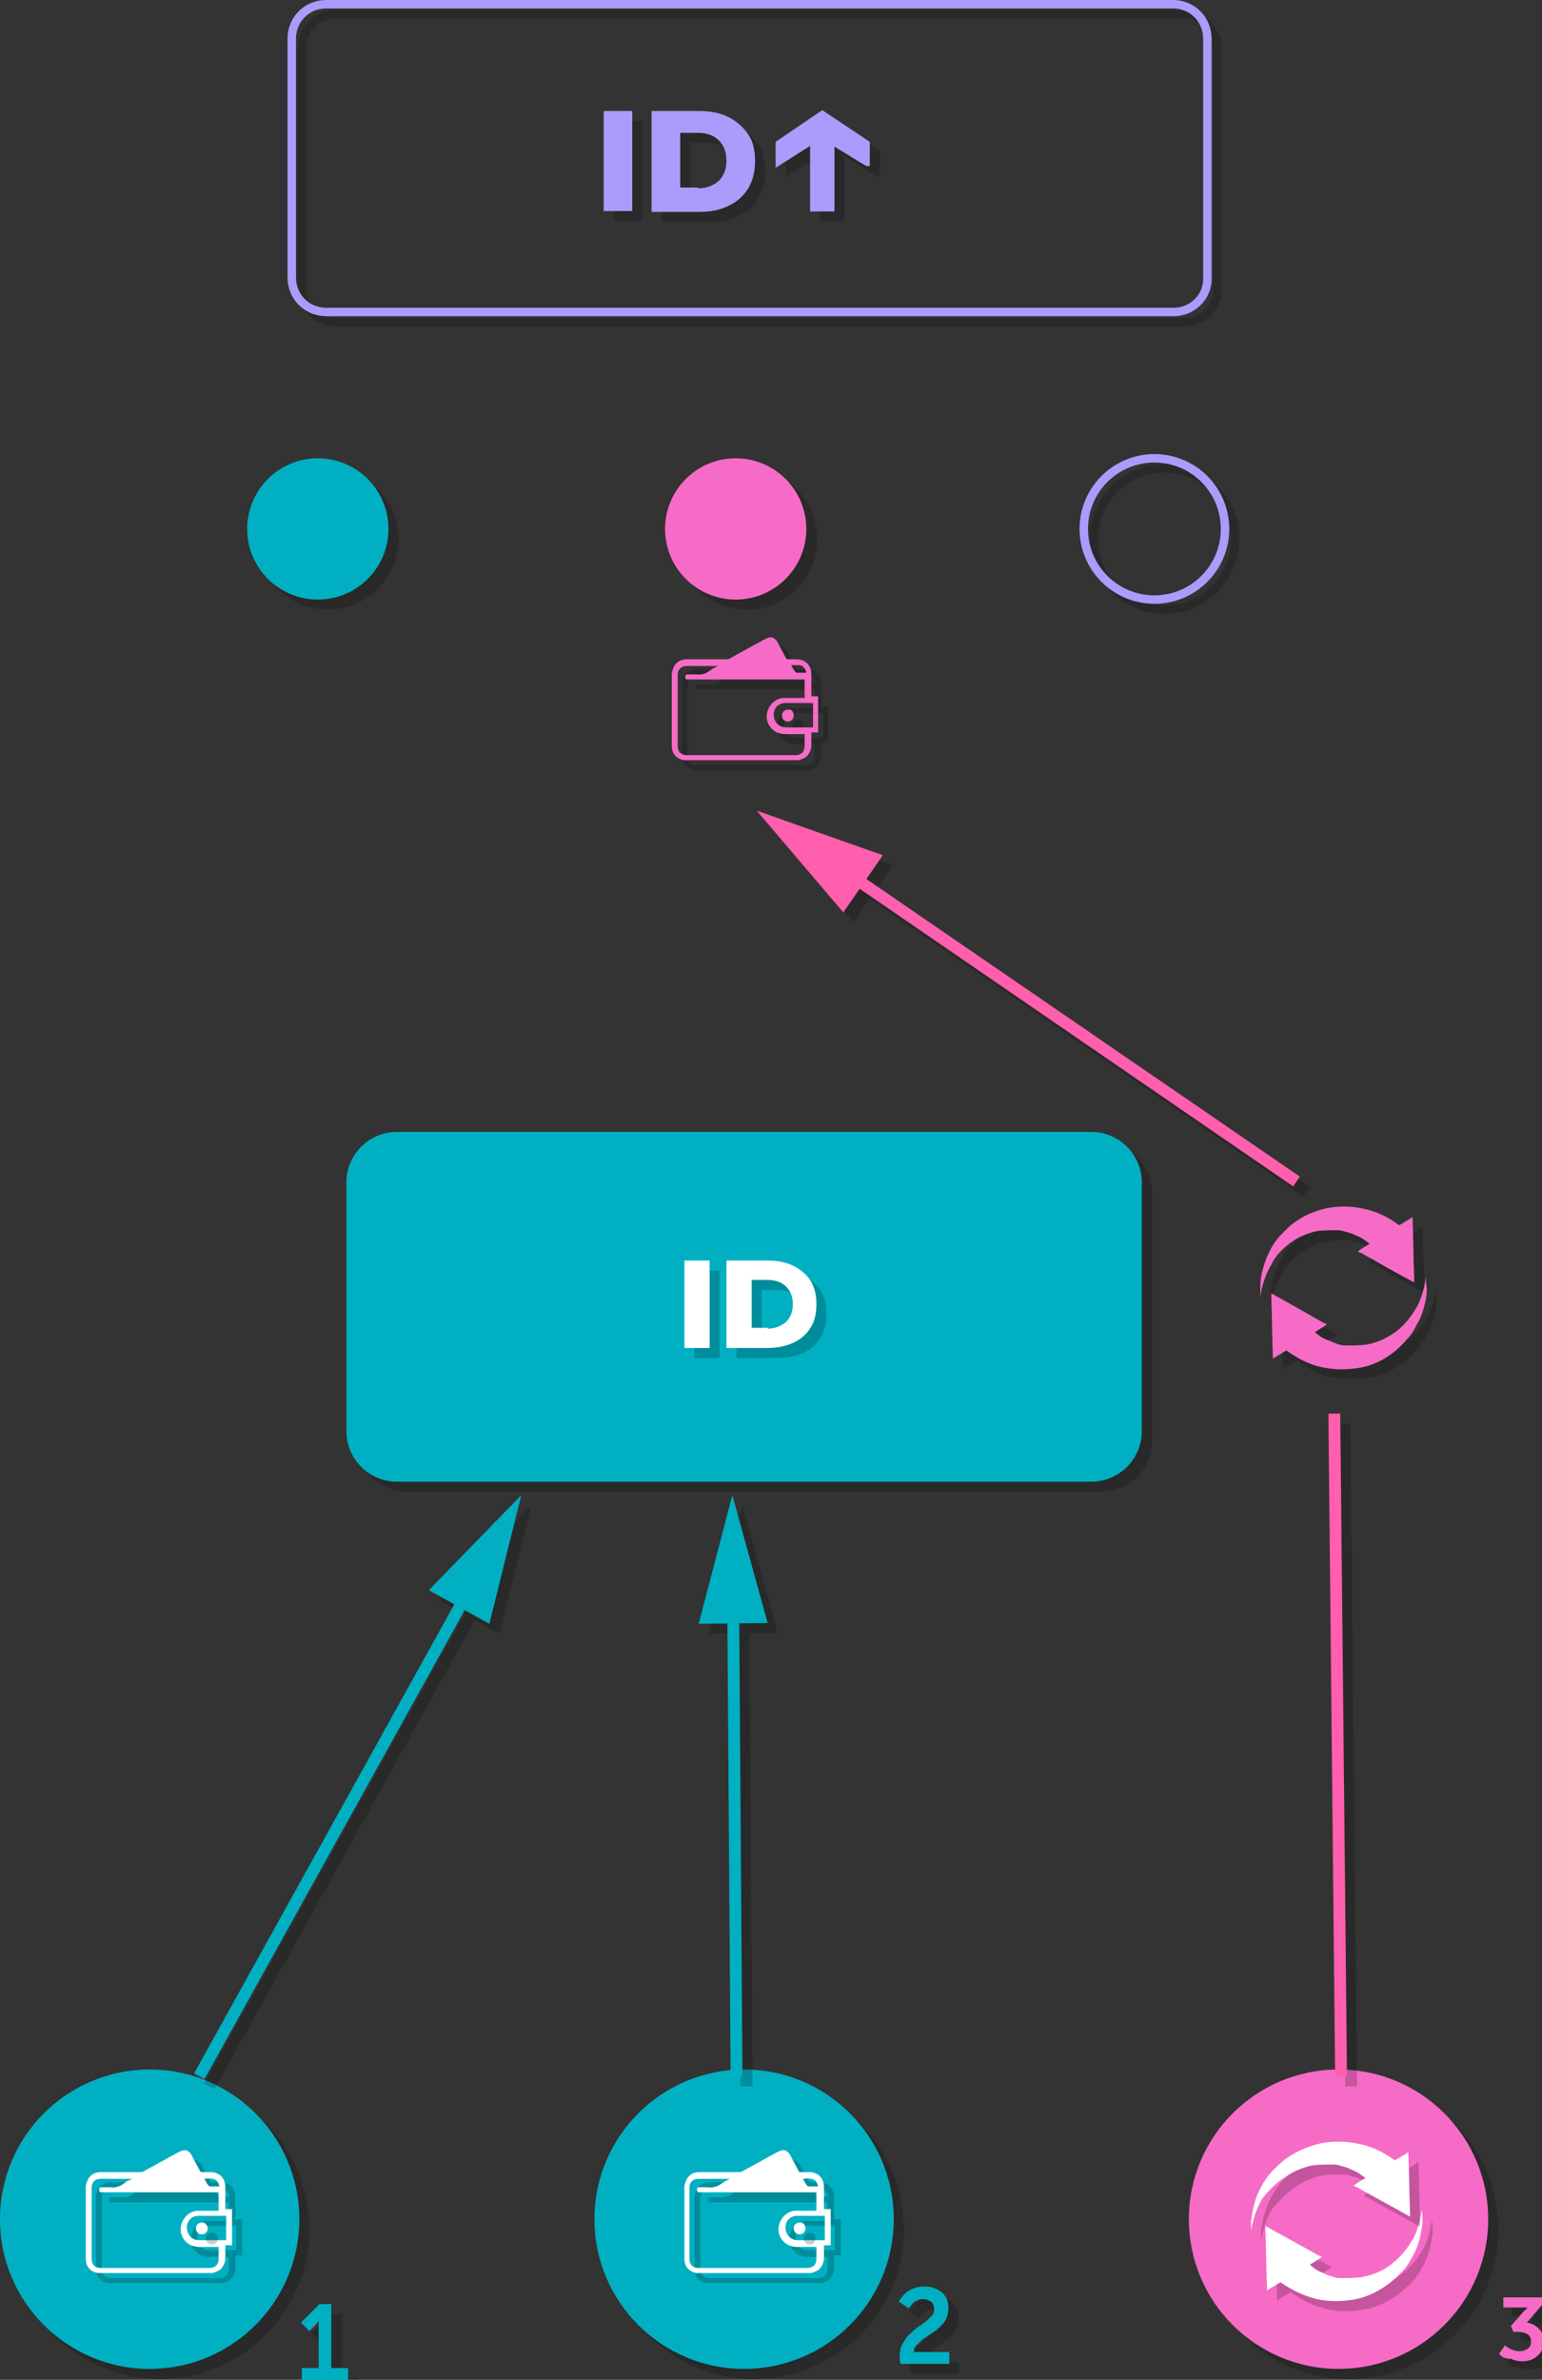 <?xml version="1.0" encoding="utf-8"?>
<!-- Generator: Adobe Illustrator 18.0.0, SVG Export Plug-In . SVG Version: 6.00 Build 0)  -->
<!DOCTYPE svg PUBLIC "-//W3C//DTD SVG 1.1//EN" "http://www.w3.org/Graphics/SVG/1.1/DTD/svg11.dtd">
<svg version="1.1" id="Layer_1" xmlns="http://www.w3.org/2000/svg" xmlns:xlink="http://www.w3.org/1999/xlink" x="0px" y="0px"
	 viewBox="0 0 183.4 283" enable-background="new 0 0 183.4 283" xml:space="preserve">
<rect x="0" y="0" width="183.4" height="283" fill="#333333" stroke="none"/>
<g>
	<g>
		<g opacity="0.2">
			<path d="M179.3,280.9l0.7-1c0.2,0.2,0.5,0.4,0.8,0.5c0.3,0.1,0.6,0.2,0.9,0.2c0.4,0,0.7-0.1,1-0.3s0.4-0.5,0.4-0.8
				c0-0.4-0.1-0.7-0.4-0.9c-0.3-0.2-0.7-0.3-1.2-0.3h-0.5l-0.3-0.7l1.4-1.6c0.1-0.1,0.2-0.2,0.3-0.3s0.2-0.2,0.2-0.2l0.1-0.1v0
				c-0.2,0-0.4,0-0.7,0h-2.2v-1.2h4.6v0.9l-1.8,2.1c0.6,0.1,1,0.3,1.4,0.7c0.4,0.4,0.6,0.9,0.6,1.5c0,0.7-0.2,1.3-0.7,1.7
				c-0.5,0.5-1.1,0.7-1.9,0.7c-0.5,0-0.9-0.1-1.3-0.3C180,281.5,179.6,281.3,179.3,280.9z"/>
		</g>
		<g>
			<g>
				<path fill="#F66BC6" d="M178.3,279.9l0.7-1c0.2,0.2,0.5,0.4,0.8,0.5c0.3,0.1,0.6,0.2,0.9,0.2c0.4,0,0.7-0.1,1-0.3
					s0.4-0.5,0.4-0.8c0-0.4-0.1-0.7-0.4-0.9c-0.3-0.2-0.7-0.3-1.2-0.3h-0.5l-0.3-0.7l1.4-1.6c0.1-0.1,0.2-0.2,0.3-0.3
					s0.2-0.2,0.2-0.2l0.1-0.1v0c-0.2,0-0.4,0-0.7,0h-2.2v-1.2h4.6v0.9l-1.8,2.1c0.6,0.1,1,0.3,1.4,0.7c0.4,0.4,0.6,0.9,0.6,1.5
					c0,0.7-0.2,1.3-0.7,1.7c-0.5,0.5-1.1,0.7-1.9,0.7c-0.5,0-0.9-0.1-1.3-0.3C179,280.5,178.6,280.3,178.3,279.9z"/>
			</g>
		</g>
	</g>
	<g>
		<g>
			<g opacity="0.2">
				<circle cx="19" cy="265.1" r="17.8"/>
			</g>
			<g>
				<circle fill="#00B0C2" cx="17.8" cy="263.9" r="17.8"/>
			</g>
		</g>
		<g>
			<g opacity="0.2">
				<circle cx="89.7" cy="265.1" r="17.8"/>
			</g>
			<g>
				<circle fill="#00B0C2" cx="88.5" cy="263.9" r="17.8"/>
			</g>
		</g>
		<g>
			<g opacity="0.2">
				<circle cx="39" cy="64.1" r="8.4"/>
			</g>
			<g>
				<circle fill="#00B0C2" cx="37.8" cy="62.9" r="8.4"/>
			</g>
		</g>
		<g>
			<g opacity="0.2">
				<circle cx="88.8" cy="64.1" r="8.4"/>
			</g>
			<g>
				<circle fill="#F66BC6" cx="87.5" cy="62.9" r="8.4"/>
			</g>
		</g>
		<g>
			<g opacity="0.2">
				<circle fill="none" stroke="#000000" stroke-width="1.004" stroke-miterlimit="10" cx="138.5" cy="64.1" r="8.4"/>
			</g>
			<g>
				<circle fill="none" stroke="#AC9BFB" stroke-width="1.004" stroke-miterlimit="10" cx="137.3" cy="62.9" r="8.4"/>
			</g>
		</g>
		<g>
			<g opacity="0.2">
				<circle cx="160.4" cy="265.1" r="17.8"/>
			</g>
			<g>
				<circle fill="#F66BC6" cx="159.2" cy="263.9" r="17.8"/>
			</g>
		</g>
		<g>
			<g opacity="0.2">
				<path d="M131,177.4H48.4c-3.3,0-6-2.7-6-6v-29.6c0-3.3,2.7-6,6-6H131c3.3,0,6,2.7,6,6v29.6C137,174.7,134.3,177.4,131,177.4z"/>
			</g>
			<g>
				<path fill="#00B0C2" d="M129.8,176.2H47.2c-3.3,0-6-2.7-6-6v-29.6c0-3.3,2.7-6,6-6h82.6c3.3,0,6,2.7,6,6v29.6
					C135.8,173.5,133.1,176.2,129.8,176.2z"/>
			</g>
		</g>
		<g>
			<g opacity="0.2">
				<path d="M37.1,284.2v-1.4h2v-5l0-0.6h0c-0.1,0.1-0.2,0.3-0.4,0.5l-0.7,0.7l-1-1l2.3-2.2h1.4v7.6h2v1.4H37.1z"/>
			</g>
			<g>
				<g>
					<path fill="#00B0C2" d="M35.9,283v-1.4h2v-5l0-0.6h0c-0.1,0.1-0.2,0.3-0.4,0.5l-0.7,0.7l-1-1L38,274h1.4v7.6h2v1.4H35.9z"/>
				</g>
			</g>
		</g>
		<g>
			<g opacity="0.2">
				<path d="M108.3,282.2c-0.1-0.3-0.1-0.6-0.1-0.8c0-0.4,0.1-0.8,0.2-1.2c0.2-0.4,0.4-0.7,0.6-1c0.2-0.3,0.5-0.5,0.8-0.8
					s0.6-0.5,0.9-0.7c0.3-0.2,0.6-0.4,0.8-0.6s0.4-0.4,0.6-0.6c0.2-0.2,0.2-0.5,0.2-0.7c0-0.4-0.1-0.7-0.4-0.9
					c-0.3-0.2-0.6-0.3-1-0.3c-0.3,0-0.6,0.1-0.9,0.3c-0.3,0.2-0.5,0.5-0.7,0.8l-1.2-0.8c0.3-0.5,0.7-1,1.2-1.3
					c0.5-0.3,1.1-0.5,1.8-0.5c0.8,0,1.5,0.2,2.1,0.7c0.6,0.5,0.8,1.1,0.8,1.9c0,0.4-0.1,0.8-0.2,1.1c-0.1,0.3-0.3,0.6-0.6,0.9
					s-0.5,0.5-0.8,0.7c-0.3,0.2-0.6,0.4-0.9,0.6c-0.3,0.2-0.6,0.4-0.8,0.6c-0.2,0.2-0.4,0.4-0.6,0.6c-0.2,0.2-0.2,0.4-0.2,0.7h4.2
					v1.4H108.3z"/>
			</g>
			<g>
				<g>
					<path fill="#00B0C2" d="M107.1,281c-0.1-0.3-0.1-0.6-0.1-0.8c0-0.4,0.1-0.8,0.2-1.2c0.2-0.4,0.4-0.7,0.6-1
						c0.2-0.3,0.5-0.5,0.8-0.8s0.6-0.5,0.9-0.7c0.3-0.2,0.6-0.4,0.8-0.6s0.4-0.4,0.6-0.6c0.2-0.2,0.2-0.5,0.2-0.7
						c0-0.4-0.1-0.7-0.4-0.9c-0.3-0.2-0.6-0.3-1-0.3c-0.3,0-0.6,0.1-0.9,0.3c-0.3,0.2-0.5,0.5-0.7,0.8l-1.2-0.8
						c0.3-0.5,0.7-1,1.2-1.3c0.5-0.3,1.1-0.5,1.8-0.5c0.8,0,1.5,0.2,2.1,0.7c0.6,0.5,0.8,1.1,0.8,1.9c0,0.4-0.1,0.8-0.2,1.1
						c-0.1,0.3-0.3,0.6-0.6,0.9s-0.5,0.5-0.8,0.7c-0.3,0.2-0.6,0.4-0.9,0.6c-0.3,0.2-0.6,0.4-0.8,0.6c-0.2,0.2-0.4,0.4-0.6,0.6
						c-0.2,0.2-0.2,0.4-0.2,0.7h4.2v1.4H107.1z"/>
				</g>
			</g>
		</g>
		<g>
			<g opacity="0.2">
				<path fill="none" stroke="#000000" stroke-width="1.004" stroke-miterlimit="10" d="M140.8,38.3H40c-2.3,0-4.1-1.8-4.1-4.1V5.8
					c0-2.3,1.8-4.1,4.1-4.1h100.7c2.3,0,4.1,1.8,4.1,4.1v28.4C144.9,36.5,143.1,38.3,140.8,38.3z"/>
			</g>
			<g>
				<g>
					<path fill="none" stroke="#AC9BFB" stroke-width="1.004" stroke-miterlimit="10" d="M139.6,37.1H38.8c-2.3,0-4.1-1.8-4.1-4.1
						V4.6c0-2.3,1.8-4.1,4.1-4.1h100.7c2.3,0,4.1,1.8,4.1,4.1V33C143.7,35.3,141.8,37.1,139.6,37.1z"/>
				</g>
			</g>
		</g>
		<g>
			<g opacity="0.2">
				<path d="M73,14.4h3.4v11.9H73V14.4z"/>
				<path d="M78.7,14.4h5.6c1.3,0,2.5,0.2,3.5,0.7c1,0.5,1.8,1.2,2.4,2.1c0.6,0.9,0.8,1.9,0.8,3.2s-0.3,2.3-0.8,3.2
					c-0.6,0.9-1.3,1.6-2.4,2.1c-1,0.5-2.2,0.7-3.5,0.7h-5.6V14.4z M84.2,23.6c1,0,1.8-0.3,2.5-0.9c0.6-0.6,0.9-1.4,0.9-2.4
					c0-1-0.3-1.8-0.9-2.4c-0.6-0.6-1.4-0.9-2.5-0.9h-2.1v6.5H84.2z"/>
				<path stroke="#000000" stroke-width="0.498" stroke-miterlimit="10" d="M104.3,20.7l-4.1-2.6v7.9h-2.4v-8l-4.1,2.6v-2.5
					l5.3-3.6l5.4,3.6V20.7z"/>
			</g>
			<g>
				<g>
					<path fill="#AC9BFB" d="M71.8,13.2h3.4v11.9h-3.4V13.2z"/>
					<path fill="#AC9BFB" d="M77.5,13.2h5.6c1.3,0,2.5,0.2,3.5,0.7c1,0.5,1.8,1.2,2.4,2.1c0.6,0.9,0.8,1.9,0.8,3.2s-0.3,2.3-0.8,3.2
						c-0.6,0.9-1.3,1.6-2.4,2.1c-1,0.5-2.2,0.7-3.5,0.7h-5.6V13.2z M83,22.4c1,0,1.8-0.3,2.5-0.9c0.6-0.6,0.9-1.4,0.9-2.4
						c0-1-0.3-1.8-0.9-2.4c-0.6-0.6-1.4-0.9-2.5-0.9h-2.1v6.5H83z"/>
					<path fill="#AC9BFB" stroke="#AC9BFB" stroke-width="0.498" stroke-miterlimit="10" d="M103.1,19.5L99,17v7.9h-2.4v-8
						l-4.1,2.6V17l5.3-3.6l5.4,3.6V19.5z"/>
				</g>
			</g>
		</g>
		<g>
			<g>
				<g opacity="0.2">
					<path d="M26.5,271.5c-4.5,0-9,0-13.6,0c0,0,0,0-0.1,0c-0.9-0.2-1.4-0.8-1.4-1.7c0-3.8,0-4.7,0-8.5c0-0.3,0.1-0.5,0.2-0.8
						c0.3-0.7,0.9-1,1.6-1c1.6,0,3.1,0,4.7,0c0.1,0,0.3,0,0.4-0.1c1.3-0.7,2.7-1.5,4-2.2c0.2-0.1,0.4-0.2,0.7-0.3c0.1,0,0.2,0,0.3,0
						c0.4,0.1,0.6,0.4,0.8,0.8c0.3,0.6,0.6,1.1,0.9,1.7c0.1,0.1,0.1,0.1,0.3,0.1c0.3,0,0.6,0,0.9,0c1.1,0,1.8,0.7,1.8,1.8
						c0,1.2,0,1.3,0,2.4c0,0.1,0,0.1,0,0.2c0.3,0,0.6,0,0.8,0c0,1.4,0,2.8,0,4.3c-0.3,0-0.5,0-0.8,0c0,0.1,0,0.1,0,0.2
						c0,1,0,0.2,0,1.3c0,0.5-0.2,1-0.6,1.4C27.1,271.3,26.8,271.4,26.5,271.5z M16.9,260.3C16.9,260.3,16.9,260.3,16.9,260.3
						c-0.1,0-0.1,0-0.2,0c-1.2,0-2.3,0-3.5,0c-0.7,0-1.1,0.4-1.1,1.1c0,3.8,0,4.6,0,8.4c0,0.7,0.4,1.1,1.1,1.1c4.3,0,8.6,0,12.9,0
						c0.7,0,1.1-0.4,1.1-1.1c0-1,0-0.2,0-1.2c0-0.1,0-0.1,0-0.2c-0.8,0-1.6,0-2.4,0c-0.3,0-0.6-0.1-0.9-0.2c-0.6-0.3-1.3-1-1.2-2.1
						c0.1-1,0.9-1.9,1.9-2c0.8,0,1.6,0,2.4,0c0.1,0,0.1,0,0.2,0c0-1.1,0-1.1,0-2.2c-0.1,0-0.2,0-0.2,0c-4.5,0-9,0-13.5,0
						c-0.1,0-0.2,0-0.3,0c-0.2,0-0.2-0.2-0.2-0.3c0-0.2,0.1-0.3,0.2-0.3c0.1,0,0.1,0,0.2,0c0.3,0,0.6,0,0.9,0
						c0.6,0.1,1.2-0.1,1.7-0.5C16.4,260.5,16.7,260.4,16.9,260.3z M28.1,264.7c-1.1,0-2.2,0-3.3,0c-1,0-1.6,0.9-1.3,1.9
						c0.2,0.6,0.7,1,1.4,1c1,0,2.1,0,3.1,0c0,0,0.1,0,0.1,0C28.1,266.6,28.1,265.7,28.1,264.7z M25.5,260.3c0.2,0.3,0.3,0.6,0.5,0.8
						c0,0,0.1,0.1,0.1,0.1c0.4,0,0.8,0,1.2,0c-0.1-0.5-0.4-0.9-0.9-0.9C26.1,260.2,25.8,260.3,25.5,260.3z"/>
				</g>
				<g>
					<path fill="#FFFFFF" d="M25.3,270.3c-4.5,0-9,0-13.6,0c0,0,0,0-0.1,0c-0.9-0.2-1.4-0.8-1.4-1.7c0-3.8,0-4.7,0-8.5
						c0-0.3,0.1-0.5,0.2-0.8c0.3-0.7,0.9-1,1.6-1c1.6,0,3.1,0,4.7,0c0.1,0,0.3,0,0.4-0.1c1.3-0.7,2.7-1.5,4-2.2
						c0.2-0.1,0.4-0.2,0.7-0.3c0.1,0,0.2,0,0.3,0c0.4,0.1,0.6,0.4,0.8,0.8c0.3,0.6,0.6,1.1,0.9,1.7c0.1,0.1,0.1,0.1,0.3,0.1
						c0.3,0,0.6,0,0.9,0c1.1,0,1.8,0.7,1.8,1.8c0,1.2,0,1.3,0,2.4c0,0.1,0,0.1,0,0.2c0.3,0,0.6,0,0.8,0c0,1.4,0,2.8,0,4.3
						c-0.3,0-0.5,0-0.8,0c0,0.1,0,0.1,0,0.2c0,1,0,0.2,0,1.3c0,0.5-0.2,1-0.6,1.4C25.9,270.1,25.6,270.2,25.3,270.3z M15.7,259.1
						C15.7,259.1,15.7,259.1,15.7,259.1c-0.1,0-0.1,0-0.2,0c-1.2,0-2.3,0-3.5,0c-0.7,0-1.1,0.4-1.1,1.1c0,3.8,0,4.6,0,8.4
						c0,0.7,0.4,1.1,1.1,1.1c4.3,0,8.6,0,12.9,0c0.7,0,1.1-0.4,1.1-1.1c0-1,0-0.2,0-1.2c0-0.1,0-0.1,0-0.2c-0.8,0-1.6,0-2.4,0
						c-0.3,0-0.6-0.1-0.9-0.2c-0.6-0.3-1.3-1-1.2-2.1c0.1-1,0.9-1.9,1.9-2c0.8,0,1.6,0,2.4,0c0.1,0,0.1,0,0.2,0c0-1.1,0-1.1,0-2.2
						c-0.1,0-0.2,0-0.2,0c-4.5,0-9,0-13.5,0c-0.1,0-0.2,0-0.3,0c-0.2,0-0.2-0.2-0.2-0.3c0-0.2,0.1-0.3,0.2-0.3c0.1,0,0.1,0,0.2,0
						c0.3,0,0.6,0,0.9,0c0.6,0.1,1.2-0.1,1.7-0.5C15.2,259.3,15.5,259.2,15.7,259.1z M26.9,263.5c-1.1,0-2.2,0-3.3,0
						c-1,0-1.6,0.9-1.3,1.9c0.2,0.6,0.7,1,1.4,1c1,0,2.1,0,3.1,0c0,0,0.1,0,0.1,0C26.9,265.4,26.9,264.5,26.9,263.5z M24.3,259.1
						c0.2,0.3,0.3,0.6,0.5,0.8c0,0,0.1,0.1,0.1,0.1c0.4,0,0.8,0,1.2,0c-0.1-0.5-0.4-0.9-0.9-0.9C24.9,259,24.6,259.1,24.3,259.1z"/>
				</g>
			</g>
			<g>
				<g opacity="0.2">
					<path d="M25.9,266.2c0,0.4-0.3,0.7-0.7,0.7c-0.4,0-0.7-0.3-0.7-0.7c0-0.4,0.3-0.7,0.7-0.7C25.6,265.4,25.9,265.8,25.9,266.2z"
						/>
				</g>
				<g>
					<path fill="#FFFFFF" d="M24.7,265c0,0.4-0.3,0.7-0.7,0.7c-0.4,0-0.7-0.3-0.7-0.7c0-0.4,0.3-0.7,0.7-0.7
						C24.3,264.2,24.7,264.6,24.7,265z"/>
				</g>
			</g>
		</g>
		<g>
			<g>
				<g opacity="0.2">
					<path d="M97.7,271.5c-4.5,0-9,0-13.6,0c0,0,0,0-0.1,0c-0.9-0.2-1.4-0.8-1.4-1.7c0-3.8,0-4.7,0-8.5c0-0.3,0.1-0.5,0.2-0.8
						c0.3-0.7,0.9-1,1.6-1c1.6,0,3.1,0,4.7,0c0.1,0,0.3,0,0.4-0.1c1.3-0.7,2.7-1.5,4-2.2c0.2-0.1,0.4-0.2,0.7-0.3c0.1,0,0.2,0,0.3,0
						c0.4,0.1,0.6,0.4,0.8,0.8c0.3,0.6,0.6,1.1,0.9,1.7c0.1,0.1,0.1,0.1,0.3,0.1c0.3,0,0.6,0,0.9,0c1.1,0,1.8,0.7,1.8,1.8
						c0,1.2,0,1.3,0,2.4c0,0.1,0,0.1,0,0.2c0.3,0,0.6,0,0.8,0c0,1.4,0,2.8,0,4.3c-0.3,0-0.5,0-0.8,0c0,0.1,0,0.1,0,0.2
						c0,1,0,0.2,0,1.3c0,0.5-0.2,1-0.6,1.4C98.3,271.3,98,271.4,97.7,271.5z M88.1,260.3C88,260.3,88,260.3,88.1,260.3
						c-0.1,0-0.1,0-0.2,0c-1.2,0-2.3,0-3.5,0c-0.7,0-1.1,0.4-1.1,1.1c0,3.8,0,4.6,0,8.4c0,0.7,0.4,1.1,1.1,1.1c4.3,0,8.6,0,12.9,0
						c0.7,0,1.1-0.4,1.1-1.1c0-1,0-0.2,0-1.2c0-0.1,0-0.1,0-0.2c-0.8,0-1.6,0-2.4,0c-0.3,0-0.6-0.1-0.9-0.2c-0.6-0.3-1.3-1-1.2-2.1
						c0.1-1,0.9-1.9,1.9-2c0.8,0,1.6,0,2.4,0c0.1,0,0.1,0,0.2,0c0-1.1,0-1.1,0-2.2c-0.1,0-0.2,0-0.2,0c-4.5,0-9,0-13.5,0
						c-0.1,0-0.2,0-0.3,0c-0.2,0-0.2-0.2-0.2-0.3c0-0.2,0.1-0.3,0.2-0.3c0.1,0,0.1,0,0.2,0c0.3,0,0.6,0,0.9,0
						c0.6,0.1,1.2-0.1,1.7-0.5C87.6,260.5,87.8,260.4,88.1,260.3z M99.3,264.7c-1.1,0-2.2,0-3.3,0c-1,0-1.6,0.9-1.3,1.9
						c0.2,0.6,0.7,1,1.4,1c1,0,2.1,0,3.1,0c0,0,0.1,0,0.1,0C99.3,266.6,99.3,265.7,99.3,264.7z M96.7,260.3c0.2,0.3,0.3,0.6,0.5,0.8
						c0,0,0.1,0.1,0.1,0.1c0.4,0,0.8,0,1.2,0c-0.1-0.5-0.4-0.9-0.9-0.9C97.3,260.2,97,260.3,96.7,260.3z"/>
				</g>
				<g>
					<path fill="#FFFFFF" d="M96.5,270.3c-4.5,0-9,0-13.6,0c0,0,0,0-0.1,0c-0.9-0.2-1.4-0.8-1.4-1.7c0-3.8,0-4.7,0-8.5
						c0-0.3,0.1-0.5,0.2-0.8c0.3-0.7,0.9-1,1.6-1c1.6,0,3.1,0,4.7,0c0.1,0,0.3,0,0.4-0.1c1.3-0.7,2.7-1.5,4-2.2
						c0.2-0.1,0.4-0.2,0.7-0.3c0.1,0,0.2,0,0.3,0c0.4,0.1,0.6,0.4,0.8,0.8c0.3,0.6,0.6,1.1,0.9,1.7c0.1,0.1,0.1,0.1,0.3,0.1
						c0.3,0,0.6,0,0.9,0c1.1,0,1.8,0.7,1.8,1.8c0,1.2,0,1.3,0,2.4c0,0.1,0,0.1,0,0.2c0.3,0,0.6,0,0.8,0c0,1.4,0,2.8,0,4.3
						c-0.3,0-0.5,0-0.8,0c0,0.1,0,0.1,0,0.2c0,1,0,0.2,0,1.3c0,0.5-0.2,1-0.6,1.4C97.1,270.1,96.8,270.2,96.5,270.3z M86.8,259.1
						C86.8,259.1,86.8,259.1,86.8,259.1c-0.1,0-0.1,0-0.2,0c-1.2,0-2.3,0-3.5,0c-0.7,0-1.1,0.4-1.1,1.1c0,3.8,0,4.6,0,8.4
						c0,0.7,0.4,1.1,1.1,1.1c4.3,0,8.6,0,12.9,0c0.7,0,1.1-0.4,1.1-1.1c0-1,0-0.2,0-1.2c0-0.1,0-0.1,0-0.2c-0.8,0-1.6,0-2.4,0
						c-0.3,0-0.6-0.1-0.9-0.2c-0.6-0.3-1.3-1-1.2-2.1c0.1-1,0.9-1.9,1.9-2c0.8,0,1.6,0,2.4,0c0.1,0,0.1,0,0.2,0c0-1.1,0-1.1,0-2.2
						c-0.1,0-0.2,0-0.2,0c-4.5,0-9,0-13.5,0c-0.1,0-0.2,0-0.3,0c-0.2,0-0.2-0.2-0.2-0.3c0-0.2,0.1-0.3,0.2-0.3c0.1,0,0.1,0,0.2,0
						c0.3,0,0.6,0,0.9,0c0.6,0.1,1.2-0.1,1.7-0.5C86.4,259.3,86.6,259.2,86.8,259.1z M98.1,263.5c-1.1,0-2.2,0-3.3,0
						c-1,0-1.6,0.9-1.3,1.9c0.2,0.6,0.7,1,1.4,1c1,0,2.1,0,3.1,0c0,0,0.1,0,0.1,0C98.1,265.4,98.1,264.5,98.1,263.5z M95.5,259.1
						c0.2,0.3,0.3,0.6,0.5,0.8c0,0,0.1,0.1,0.1,0.1c0.4,0,0.8,0,1.2,0c-0.1-0.5-0.4-0.9-0.9-0.9C96.1,259,95.8,259.1,95.5,259.1z"/>
				</g>
			</g>
			<g>
				<g opacity="0.2">
					<path d="M97,266.2c0,0.4-0.3,0.7-0.7,0.7c-0.4,0-0.7-0.3-0.7-0.7c0-0.4,0.3-0.7,0.7-0.7C96.7,265.4,97,265.8,97,266.2z"/>
				</g>
				<g>
					<path fill="#FFFFFF" d="M95.8,265c0,0.4-0.3,0.7-0.7,0.7c-0.4,0-0.7-0.3-0.7-0.7c0-0.4,0.3-0.7,0.7-0.7
						C95.5,264.2,95.8,264.6,95.8,265z"/>
				</g>
			</g>
		</g>
		<g>
			<g opacity="0.2">
				<path d="M96.2,91.6c-4.5,0-9,0-13.6,0c0,0,0,0-0.1,0c-0.9-0.2-1.4-0.8-1.4-1.7c0-3.8,0-4.7,0-8.5c0-0.3,0.1-0.5,0.2-0.8
					c0.3-0.7,0.9-1,1.6-1c1.6,0,3.1,0,4.7,0c0.1,0,0.3,0,0.4-0.1c1.3-0.7,2.7-1.5,4-2.2c0.2-0.1,0.4-0.2,0.7-0.3c0.1,0,0.2,0,0.3,0
					c0.4,0.1,0.6,0.4,0.8,0.8c0.3,0.6,0.6,1.1,0.9,1.7c0.1,0.1,0.1,0.1,0.3,0.1c0.3,0,0.6,0,0.9,0c1.1,0,1.8,0.7,1.8,1.8
					c0,1.2,0,1.3,0,2.4c0,0.1,0,0.1,0,0.2c0.3,0,0.6,0,0.8,0c0,1.4,0,2.8,0,4.3c-0.3,0-0.5,0-0.8,0c0,0.1,0,0.1,0,0.2
					c0,1,0,0.2,0,1.3c0,0.5-0.2,1-0.6,1.4C96.8,91.4,96.5,91.5,96.2,91.6z M86.6,80.4C86.6,80.4,86.6,80.3,86.6,80.4
					c-0.1,0-0.1,0-0.2,0c-1.2,0-2.3,0-3.5,0c-0.7,0-1.1,0.4-1.1,1.1c0,3.8,0,4.6,0,8.4c0,0.7,0.4,1.1,1.1,1.1c4.3,0,8.6,0,12.9,0
					c0.7,0,1.1-0.4,1.1-1.1c0-1,0-0.2,0-1.2c0-0.1,0-0.1,0-0.2c-0.8,0-1.6,0-2.4,0c-0.3,0-0.6-0.1-0.9-0.2c-0.6-0.3-1.3-1-1.2-2.1
					c0.1-1,0.9-1.9,1.9-2c0.8,0,1.6,0,2.4,0c0.1,0,0.1,0,0.2,0c0-1.1,0-1.1,0-2.2c-0.1,0-0.2,0-0.2,0c-4.5,0-9,0-13.5,0
					c-0.1,0-0.2,0-0.3,0c-0.2,0-0.2-0.2-0.2-0.3c0-0.2,0.1-0.3,0.2-0.3c0.1,0,0.1,0,0.2,0c0.3,0,0.6,0,0.9,0
					c0.6,0.1,1.2-0.1,1.7-0.5C86.1,80.6,86.4,80.5,86.6,80.4z M97.9,84.8c-1.1,0-2.2,0-3.3,0c-1,0-1.6,0.9-1.3,1.9
					c0.2,0.6,0.7,1,1.4,1c1,0,2.1,0,3.1,0c0,0,0.1,0,0.1,0C97.9,86.7,97.9,85.7,97.9,84.8z M95.3,80.3c0.2,0.3,0.3,0.6,0.5,0.8
					c0,0,0.1,0.1,0.1,0.1c0.4,0,0.8,0,1.2,0c-0.1-0.5-0.4-0.9-0.9-0.9C95.8,80.3,95.6,80.3,95.3,80.3z"/>
				<path d="M95.6,86.3c0,0.4-0.3,0.7-0.7,0.7c-0.4,0-0.7-0.3-0.7-0.7c0-0.4,0.3-0.7,0.7-0.7C95.3,85.5,95.6,85.8,95.6,86.3z"/>
			</g>
			<g>
				<g>
					<path fill="#F66BC6" d="M95,90.4c-4.5,0-9,0-13.6,0c0,0,0,0-0.1,0c-0.9-0.2-1.4-0.8-1.4-1.7c0-3.8,0-4.7,0-8.5
						c0-0.3,0.1-0.5,0.2-0.8c0.3-0.7,0.9-1,1.6-1c1.6,0,3.1,0,4.7,0c0.1,0,0.3,0,0.4-0.1c1.3-0.7,2.7-1.5,4-2.2
						c0.2-0.1,0.4-0.2,0.7-0.3c0.1,0,0.2,0,0.3,0c0.4,0.1,0.6,0.4,0.8,0.8c0.3,0.6,0.6,1.1,0.9,1.7c0.1,0.1,0.1,0.1,0.3,0.1
						c0.3,0,0.6,0,0.9,0c1.1,0,1.8,0.7,1.8,1.8c0,1.2,0,1.3,0,2.4c0,0.1,0,0.1,0,0.2c0.3,0,0.6,0,0.8,0c0,1.4,0,2.8,0,4.3
						c-0.3,0-0.5,0-0.8,0c0,0.1,0,0.1,0,0.2c0,1,0,0.2,0,1.3c0,0.5-0.2,1-0.6,1.4C95.6,90.2,95.3,90.3,95,90.4z M85.4,79.2
						C85.4,79.1,85.4,79.1,85.4,79.2c-0.1,0-0.1,0-0.2,0c-1.2,0-2.3,0-3.5,0c-0.7,0-1.1,0.4-1.1,1.1c0,3.8,0,4.6,0,8.4
						c0,0.7,0.4,1.1,1.1,1.1c4.3,0,8.6,0,12.9,0c0.7,0,1.1-0.4,1.1-1.1c0-1,0-0.2,0-1.2c0-0.1,0-0.1,0-0.2c-0.8,0-1.6,0-2.4,0
						c-0.3,0-0.6-0.1-0.9-0.2c-0.6-0.3-1.3-1-1.2-2.1c0.1-1,0.9-1.9,1.9-2c0.8,0,1.6,0,2.4,0c0.1,0,0.1,0,0.2,0c0-1.1,0-1.1,0-2.2
						c-0.1,0-0.2,0-0.2,0c-4.5,0-9,0-13.5,0c-0.1,0-0.2,0-0.3,0c-0.2,0-0.2-0.2-0.2-0.3c0-0.2,0.1-0.3,0.2-0.3c0.1,0,0.1,0,0.2,0
						c0.3,0,0.6,0,0.9,0c0.6,0.1,1.2-0.1,1.7-0.5C84.9,79.4,85.2,79.3,85.4,79.2z M96.7,83.6c-1.1,0-2.2,0-3.3,0
						c-1,0-1.6,0.9-1.3,1.9c0.2,0.6,0.7,1,1.4,1c1,0,2.1,0,3.1,0c0,0,0.1,0,0.1,0C96.7,85.5,96.7,84.5,96.7,83.6z M94.1,79.1
						c0.2,0.3,0.3,0.6,0.5,0.8c0,0,0.1,0.1,0.1,0.1c0.4,0,0.8,0,1.2,0c-0.1-0.5-0.4-0.9-0.9-0.9C94.6,79.1,94.4,79.1,94.1,79.1z"/>
					<path fill="#F66BC6" d="M94.4,85.1c0,0.4-0.3,0.7-0.7,0.7c-0.4,0-0.7-0.3-0.7-0.7c0-0.4,0.3-0.7,0.7-0.7
						C94.1,84.3,94.4,84.6,94.4,85.1z"/>
				</g>
			</g>
		</g>
		<g>
			<g opacity="0.2">
				<path d="M82.6,151.1h3v10.4h-3V151.1z"/>
				<path d="M87.6,151.1h4.9c1.1,0,2.2,0.2,3,0.6s1.6,1,2.1,1.8c0.5,0.8,0.7,1.7,0.7,2.8s-0.2,2-0.7,2.8c-0.5,0.8-1.2,1.4-2.1,1.8
					s-1.9,0.6-3,0.6h-4.9V151.1z M92.5,159.2c0.9,0,1.6-0.3,2.2-0.8c0.5-0.5,0.8-1.2,0.8-2.1s-0.3-1.6-0.8-2.1
					c-0.5-0.5-1.3-0.8-2.2-0.8h-1.9v5.7H92.5z"/>
			</g>
			<g>
				<g>
					<path fill="#FFFFFF" d="M81.4,149.9h3v10.4h-3V149.9z"/>
					<path fill="#FFFFFF" d="M86.4,149.9h4.9c1.1,0,2.2,0.2,3,0.6s1.6,1,2.1,1.8c0.5,0.8,0.7,1.7,0.7,2.8s-0.2,2-0.7,2.8
						c-0.5,0.8-1.2,1.4-2.1,1.8s-1.9,0.6-3,0.6h-4.9V149.9z M91.3,158c0.9,0,1.6-0.3,2.2-0.8c0.5-0.5,0.8-1.2,0.8-2.1
						s-0.3-1.6-0.8-2.1c-0.5-0.5-1.3-0.8-2.2-0.8h-1.9v5.7H91.3z"/>
				</g>
			</g>
		</g>
		<g>
			<g opacity="0.2">
				<line fill="none" stroke="#000000" stroke-width="1.41" stroke-miterlimit="10" x1="24.9" y1="248.1" x2="57.2" y2="189.9"/>
				<polygon points="59.4,194.3 63.2,179 52.2,190.3 				"/>
			</g>
			<g>
				<g>
					<line fill="none" stroke="#00B0C2" stroke-width="1.41" stroke-miterlimit="10" x1="23.7" y1="246.9" x2="56" y2="188.7"/>
					<g>
						<polygon fill="#00B0C2" points="58.2,193.1 62,177.8 51,189.1 						"/>
					</g>
				</g>
			</g>
		</g>
		<g>
			<g opacity="0.2">
				
					<line fill="none" stroke="#000000" stroke-width="1.41" stroke-miterlimit="10" x1="160.7" y1="248.1" x2="159.9" y2="169.3"/>
			</g>
			<g>
				
					<line fill="none" stroke="#FF5FAC" stroke-width="1.41" stroke-miterlimit="10" x1="159.5" y1="246.9" x2="158.7" y2="168.1"/>
			</g>
		</g>
		<g>
			<g opacity="0.2">
				
					<line fill="none" stroke="#000000" stroke-width="1.41" stroke-miterlimit="10" x1="155.4" y1="141.7" x2="101.5" y2="104.7"/>
				<polygon points="106.2,102.9 91.2,97.6 101.5,109.7 				"/>
			</g>
			<g>
				<g>
					
						<line fill="none" stroke="#FF5FAC" stroke-width="1.41" stroke-miterlimit="10" x1="154.2" y1="140.5" x2="100.3" y2="103.5"/>
					<g>
						<polygon fill="#FF5FAC" points="105,101.7 90,96.4 100.3,108.5 						"/>
					</g>
				</g>
			</g>
		</g>
		<g>
			<g opacity="0.2">
				<line fill="none" stroke="#000000" stroke-width="1.41" stroke-miterlimit="10" x1="88.8" y1="248.1" x2="88.4" y2="191.5"/>
				<polygon points="92.5,194.2 88.3,179 84.3,194.3 				"/>
			</g>
			<g>
				<g>
					<line fill="none" stroke="#00B0C2" stroke-width="1.41" stroke-miterlimit="10" x1="87.6" y1="246.9" x2="87.2" y2="190.3"/>
					<g>
						<polygon fill="#00B0C2" points="91.3,193 87.1,177.8 83.1,193.1 						"/>
					</g>
				</g>
			</g>
		</g>
		<g>
			<g>
				<g opacity="0.2">
					<path d="M170.3,264C170.3,264,170.3,264,170.3,264c-0.2,1.3-0.5,2.6-1.2,3.7c-0.7,1.2-1.7,2.3-2.9,3.1c-0.9,0.6-2,1-3.1,1.2
						c-0.8,0.1-1.5,0.1-2.3,0.1c0,0,0.1,0,0.1,0c-0.1,0-0.3,0-0.4,0c-0.3,0-0.6-0.1-0.9-0.2c-0.5-0.1-1-0.4-1.5-0.6
						c-0.4-0.2-0.8-0.5-1.1-0.8c0.5-0.3,1-0.6,1.4-0.9c-0.1-0.1-0.3-0.2-0.4-0.2c-2.1-1.2-4.2-2.3-6.3-3.5c0,0.2,0,0.3,0,0.5
						c0.1,2.4,0.1,4.8,0.2,7.2c0.1-0.1,0.3-0.2,0.4-0.3c0.4-0.2,0.8-0.5,1.2-0.7c1.3,0.9,2.7,1.6,4.3,2c1.4,0.3,2.8,0.3,4.1,0.1
						c2.3-0.3,4.4-1.6,6-3.3c0.5-0.5,0.9-1.1,1.2-1.7c0.4-0.6,0.7-1.4,0.9-2.1c0.2-0.7,0.3-1.4,0.4-2.1
						C170.4,264.9,170.4,264.5,170.3,264z"/>
				</g>
				<g>
					<path fill="#FFFFFF" d="M169.1,262.8C169.1,262.8,169.1,262.8,169.1,262.8c-0.2,1.3-0.5,2.6-1.2,3.7c-0.7,1.2-1.7,2.3-2.9,3.1
						c-0.9,0.6-2,1-3.1,1.2c-0.8,0.1-1.5,0.1-2.3,0.1c0,0,0.1,0,0.1,0c-0.1,0-0.3,0-0.4,0c-0.3,0-0.6-0.1-0.9-0.2
						c-0.5-0.1-1-0.4-1.5-0.6c-0.4-0.2-0.8-0.5-1.1-0.8c0.5-0.3,1-0.6,1.4-0.9c-0.1-0.1-0.3-0.2-0.4-0.2c-2.1-1.2-4.2-2.3-6.3-3.5
						c0,0.2,0,0.3,0,0.5c0.1,2.4,0.1,4.8,0.2,7.2c0.1-0.1,0.3-0.2,0.4-0.3c0.4-0.2,0.8-0.5,1.2-0.7c1.3,0.9,2.7,1.6,4.3,2
						c1.4,0.3,2.8,0.3,4.1,0.1c2.3-0.3,4.4-1.6,6-3.3c0.5-0.5,0.9-1.1,1.2-1.7c0.4-0.6,0.7-1.4,0.9-2.1c0.2-0.7,0.3-1.4,0.4-2.1
						C169.2,263.7,169.2,263.3,169.1,262.8z"/>
				</g>
			</g>
			<g>
				<g opacity="0.2">
					<path d="M154.5,259.8c0.8-0.5,1.8-0.9,2.8-1.1c0.8-0.1,1.6-0.1,2.4-0.1c0,0-0.1,0-0.1,0c0.1,0,0.2,0,0.3,0
						c0.3,0,0.6,0.1,0.9,0.2c0.6,0.1,1.1,0.4,1.6,0.6c0.4,0.2,0.8,0.5,1.2,0.8c-0.5,0.3-1,0.6-1.4,0.9c0.1,0.1,0.3,0.2,0.4,0.2
						c2.1,1.2,4.2,2.3,6.3,3.5c0-0.2,0-0.3,0-0.5c-0.1-2.4-0.1-4.8-0.2-7.2c-0.1,0.1-0.3,0.2-0.4,0.3c-0.4,0.2-0.8,0.5-1.2,0.7
						c-1.4-1-2.8-1.7-4.5-2c-1.4-0.3-3-0.3-4.4,0c-1.3,0.3-2.5,0.8-3.6,1.5c-0.8,0.5-1.4,1.1-2.1,1.8c-1,1.1-1.7,2.4-2.1,3.8
						c-0.2,0.7-0.3,1.4-0.4,2.1c0,0.5,0,0.9,0,1.4c0-0.1,0-0.1,0-0.2c0.2-1.3,0.6-2.6,1.3-3.8C152.3,261.5,153.3,260.5,154.5,259.8z
						"/>
				</g>
				<g>
					<path fill="#FFFFFF" d="M153.3,258.6c0.8-0.5,1.8-0.9,2.8-1.1c0.8-0.1,1.6-0.1,2.4-0.1c0,0-0.1,0-0.1,0c0.1,0,0.2,0,0.3,0
						c0.3,0,0.6,0.1,0.9,0.2c0.6,0.1,1.1,0.4,1.6,0.6c0.4,0.2,0.8,0.5,1.2,0.8c-0.5,0.3-1,0.6-1.4,0.9c0.1,0.1,0.3,0.2,0.4,0.2
						c2.1,1.2,4.2,2.3,6.3,3.5c0-0.2,0-0.3,0-0.5c-0.1-2.4-0.1-4.8-0.2-7.2c-0.1,0.1-0.3,0.2-0.4,0.3c-0.4,0.2-0.8,0.5-1.2,0.7
						c-1.4-1-2.8-1.7-4.5-2c-1.4-0.3-3-0.3-4.4,0c-1.3,0.3-2.5,0.8-3.6,1.5c-0.8,0.5-1.4,1.1-2.1,1.8c-1,1.1-1.7,2.4-2.1,3.8
						c-0.2,0.7-0.3,1.4-0.4,2.1c0,0.5,0,0.9,0,1.4c0-0.1,0-0.1,0-0.2c0.2-1.3,0.6-2.6,1.3-3.8C151,260.3,152.1,259.3,153.3,258.6z"
						/>
				</g>
			</g>
		</g>
		<g>
			<g opacity="0.2">
				<path d="M170.8,153C170.8,153,170.8,153,170.8,153c-0.2,1.4-0.5,2.6-1.2,3.8c-0.7,1.2-1.7,2.4-2.9,3.1c-0.9,0.6-1.9,1-3,1.2
					c-0.8,0.1-1.5,0.1-2.3,0.1c0,0,0.1,0,0.1,0c-0.1,0-0.3,0-0.4,0c-0.3,0-0.6-0.1-0.9-0.2c-0.5-0.2-1-0.4-1.5-0.6
					c-0.4-0.2-0.8-0.5-1.1-0.8c0.5-0.3,1-0.6,1.4-0.9c-0.1-0.1-0.3-0.2-0.4-0.2c-2.1-1.2-4.2-2.4-6.2-3.5c0,0.2,0,0.3,0,0.5
					c0.1,2.4,0.1,4.9,0.2,7.3c0.1-0.1,0.3-0.2,0.4-0.3c0.4-0.2,0.8-0.5,1.2-0.7c1.3,0.9,2.7,1.7,4.3,2c1.4,0.3,2.7,0.3,4.1,0.1
					c2.3-0.3,4.4-1.6,5.9-3.4c0.5-0.5,0.9-1.1,1.2-1.8c0.4-0.6,0.7-1.4,0.9-2.2c0.2-0.7,0.3-1.4,0.3-2.1
					C170.8,153.9,170.8,153.5,170.8,153z"/>
				<path d="M155.1,148.7c0.8-0.5,1.8-0.9,2.7-1.1c0.8-0.1,1.6-0.1,2.4-0.1c0,0-0.1,0-0.1,0c0.1,0,0.2,0,0.3,0
					c0.3,0,0.6,0.1,0.9,0.2c0.6,0.1,1.1,0.4,1.6,0.6c0.4,0.2,0.8,0.5,1.2,0.8c-0.5,0.3-1,0.6-1.4,0.9c0.1,0.1,0.3,0.2,0.4,0.2
					c2.1,1.2,4.2,2.4,6.3,3.5c0-0.2,0-0.3,0-0.5c-0.1-2.4-0.1-4.9-0.2-7.3c-0.1,0.1-0.3,0.2-0.4,0.3c-0.4,0.2-0.8,0.5-1.2,0.7
					c-1.3-1-2.8-1.7-4.4-2c-1.4-0.3-2.9-0.3-4.3,0c-1.3,0.3-2.5,0.8-3.5,1.5c-0.8,0.5-1.4,1.2-2,1.8c-1,1.1-1.6,2.5-2,3.9
					c-0.2,0.7-0.3,1.4-0.3,2.1c0,0.5,0,0.9,0,1.4c0-0.1,0-0.1,0-0.2c0.2-1.4,0.6-2.6,1.3-3.8C152.9,150.5,153.9,149.5,155.1,148.7z"
					/>
			</g>
			<g>
				<g>
					<path fill="#F66BC6" d="M169.6,151.8C169.6,151.8,169.6,151.8,169.6,151.8c-0.2,1.4-0.5,2.6-1.2,3.8c-0.7,1.2-1.7,2.4-2.9,3.1
						c-0.9,0.6-1.9,1-3,1.2c-0.8,0.1-1.5,0.1-2.3,0.1c0,0,0.1,0,0.1,0c-0.1,0-0.3,0-0.4,0c-0.3,0-0.6-0.1-0.9-0.2
						c-0.5-0.2-1-0.4-1.5-0.6c-0.4-0.2-0.8-0.5-1.1-0.8c0.5-0.3,1-0.6,1.4-0.9c-0.1-0.1-0.3-0.2-0.4-0.2c-2.1-1.2-4.2-2.4-6.2-3.5
						c0,0.2,0,0.3,0,0.5c0.1,2.4,0.1,4.9,0.2,7.3c0.1-0.1,0.3-0.2,0.4-0.3c0.4-0.2,0.8-0.5,1.2-0.7c1.3,0.9,2.7,1.7,4.3,2
						c1.4,0.3,2.7,0.3,4.1,0.1c2.3-0.3,4.4-1.6,5.9-3.4c0.5-0.5,0.9-1.1,1.2-1.8c0.4-0.6,0.7-1.4,0.9-2.2c0.2-0.7,0.3-1.4,0.3-2.1
						C169.6,152.7,169.6,152.3,169.6,151.8z"/>
					<path fill="#F66BC6" d="M153.9,147.5c0.8-0.5,1.8-0.9,2.7-1.1c0.8-0.1,1.6-0.1,2.4-0.1c0,0-0.1,0-0.1,0c0.1,0,0.2,0,0.3,0
						c0.3,0,0.6,0.1,0.9,0.2c0.6,0.1,1.1,0.4,1.6,0.6c0.4,0.2,0.8,0.5,1.2,0.8c-0.5,0.3-1,0.6-1.4,0.9c0.1,0.1,0.3,0.2,0.4,0.2
						c2.1,1.2,4.2,2.4,6.3,3.5c0-0.2,0-0.3,0-0.5c-0.1-2.4-0.1-4.9-0.2-7.3c-0.1,0.1-0.3,0.2-0.4,0.3c-0.4,0.2-0.8,0.5-1.2,0.7
						c-1.3-1-2.8-1.7-4.4-2c-1.4-0.3-2.9-0.3-4.3,0c-1.3,0.3-2.5,0.8-3.5,1.5c-0.8,0.5-1.4,1.2-2,1.8c-1,1.1-1.6,2.5-2,3.9
						c-0.2,0.7-0.3,1.4-0.3,2.1c0,0.5,0,0.9,0,1.4c0-0.1,0-0.1,0-0.2c0.2-1.4,0.6-2.6,1.3-3.8C151.7,149.3,152.7,148.3,153.9,147.5z
						"/>
				</g>
			</g>
		</g>
	</g>
</g>
</svg>

